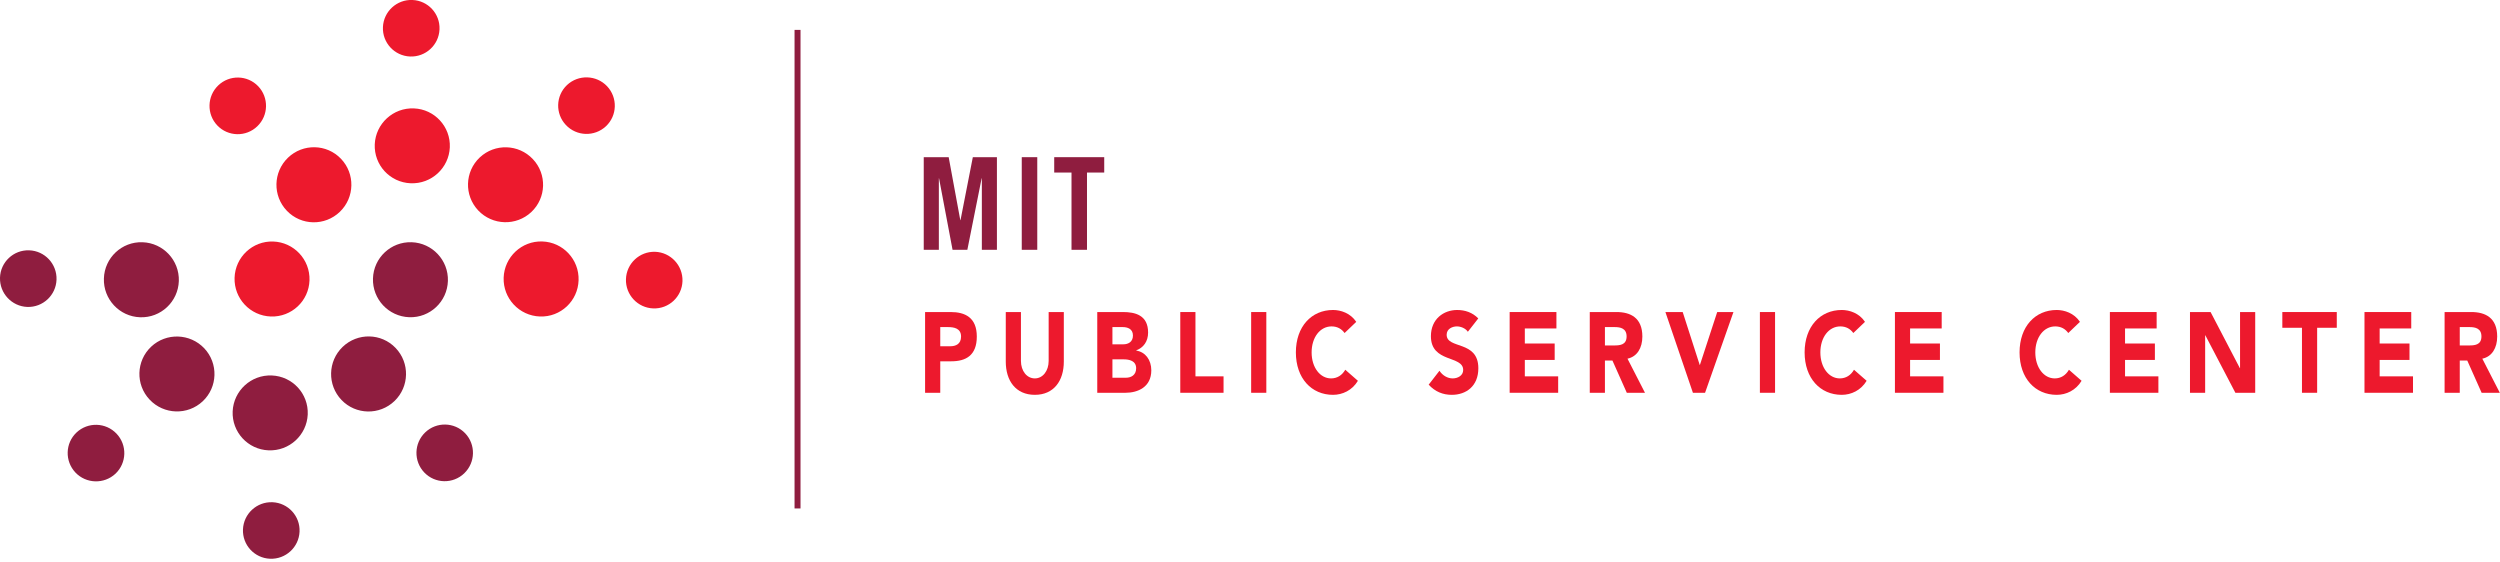 <?xml version="1.0" encoding="UTF-8" standalone="no"?>
<!-- Created with Inkscape (http://www.inkscape.org/) -->

<svg
   xmlns:dc="http://purl.org/dc/elements/1.1/"
   xmlns:cc="http://creativecommons.org/ns#"
   xmlns:rdf="http://www.w3.org/1999/02/22-rdf-syntax-ns#"
   xmlns:svg="http://www.w3.org/2000/svg"
   xmlns="http://www.w3.org/2000/svg"
   version="1.1"
   width="100%"
   height="100%"
   preserveAspectRatio="xMidYMid meet"
   viewBox="0 0 690 155"
   id="svg3221"
   xml:space="preserve"><defs
     id="defs3225" /><g
     transform="matrix(1.25,0,0,-1.25,0,154.213)"
     id="g3229"><g
       transform="scale(0.1,0.1)"
       id="g3231"><path
         d="m 905.328,1108.93 c 34.524,-1.39 63.637,25.43 65.11,59.89 1.457,34.44 -25.278,63.47 -59.77,64.91 -34.457,1.42 -63.648,-25.34 -65.156,-59.78 -1.52,-34.46 25.343,-63.6 59.816,-65.02"
         id="path3233"
         style="fill:#ed192d;fill-opacity:1;fill-rule:nonzero;stroke:none" /><path
         d="m 906.773,829.055 c 45.75,-1.907 84.395,33.644 86.43,79.281 1.938,45.566 -33.574,84.234 -79.25,86.019 -45.793,1.907 -84.449,-33.558 -86.508,-79.277 -1.883,-45.711 33.547,-84.176 79.328,-86.023"
         id="path3235"
         style="fill:#ed192d;fill-opacity:1;fill-rule:nonzero;stroke:none" /><path
         d="m 1382.11,617.324 c -1.13,-34.551 25.96,-63.465 60.41,-64.609 34.49,-1.199 63.3,25.91 64.4,60.332 1.03,34.535 -25.96,63.422 -60.39,64.699 -34.42,1.082 -63.33,-25.953 -64.42,-60.422"
         id="path3237"
         style="fill:#ed192d;fill-opacity:1;fill-rule:nonzero;stroke:none" /><path
         d="m 1112.05,620.508 c -1.44,-45.809 34.47,-84.09 80.2,-85.633 45.63,-1.621 83.87,34.266 85.26,80.039 1.5,45.731 -34.33,84.102 -79.99,85.629 -45.7,1.598 -83.89,-34.293 -85.47,-80.035"
         id="path3239"
         style="fill:#ed192d;fill-opacity:1;fill-rule:nonzero;stroke:none" /><path
         d="m 517.934,620.363 c -1.422,-45.695 34.414,-83.976 80.097,-85.5 45.625,-1.523 83.887,34.168 85.356,79.992 1.425,45.75 -34.387,83.938 -80.094,85.579 -45.656,1.578 -83.902,-34.282 -85.359,-80.071"
         id="path3241"
         style="fill:#ed192d;fill-opacity:1;fill-rule:nonzero;stroke:none" /><path
         d="m 1249.53,957.633 c 23.73,-25.09 63.27,-26.274 88.43,-2.656 25.06,23.597 26.18,63.133 2.44,88.343 -23.62,24.95 -63.27,26.21 -88.43,2.62 -25.04,-23.66 -26.17,-63.221 -2.44,-88.307"
         id="path3243"
         style="fill:#ed192d;fill-opacity:1;fill-rule:nonzero;stroke:none" /><path
         d="m 1055.93,769.02 c 31.5,-33.188 83.92,-34.786 117.22,-3.508 33.25,31.324 34.8,83.703 3.35,116.91 -31.42,33.301 -83.88,34.883 -117.18,3.633 -33.25,-31.313 -34.78,-83.7 -3.39,-117.035"
         id="path3245"
         style="fill:#ed192d;fill-opacity:1;fill-rule:nonzero;stroke:none" /><path
         d="m 635.906,885.52 c -33.051,-31.79 -34.105,-84.219 -2.472,-117.231 31.589,-33.016 83.925,-34.008 116.949,-2.293 32.945,31.692 34.09,84.156 2.453,117.172 -31.52,32.98 -83.941,34.023 -116.93,2.352"
         id="path3247"
         style="fill:#ed192d;fill-opacity:1;fill-rule:nonzero;stroke:none" /><path
         d="m 481.82,1045.06 c -24.91,-23.98 -25.687,-63.58 -1.902,-88.458 23.887,-24.903 63.398,-25.664 88.25,-1.723 24.883,23.941 25.699,63.511 1.922,88.391 -23.875,24.93 -63.379,25.74 -88.27,1.79"
         id="path3249"
         style="fill:#ed192d;fill-opacity:1;fill-rule:nonzero;stroke:none" /><path
         d="M 601.586,124.797 C 567.059,126.184 537.953,99.356 536.473,64.902 535.023,30.461 561.754,1.438 596.246,0 c 34.461,-1.426 63.652,25.332 65.16,59.766 1.52,34.465 -25.344,63.605 -59.82,65.031"
         id="path3251"
         style="fill:#8f1d3f;fill-opacity:1;fill-rule:nonzero;stroke:none" /><path
         d="m 600.141,404.668 c -45.758,1.906 -84.387,-33.652 -86.43,-79.285 -1.934,-45.567 33.578,-84.231 79.254,-86.016 45.793,-1.906 84.453,33.555 86.512,79.278 1.886,45.71 -33.555,84.167 -79.336,86.023"
         id="path3253"
         style="fill:#8f1d3f;fill-opacity:1;fill-rule:nonzero;stroke:none" /><path
         d="M 124.809,616.398 C 125.922,650.938 98.848,679.863 64.402,681 29.91,682.199 1.094,655.098 0,620.684 c -1.031,-34.539 25.941,-63.438 60.387,-64.715 34.418,-1.086 63.332,25.957 64.422,60.429"
         id="path3255"
         style="fill:#8f1d3f;fill-opacity:1;fill-rule:nonzero;stroke:none" /><path
         d="m 394.879,613.195 c 1.422,45.821 -34.488,84.102 -80.211,85.649 -45.641,1.625 -83.871,-34.258 -85.266,-80.035 -1.492,-45.743 34.332,-84.09 80,-85.633 45.696,-1.602 83.883,34.297 85.477,80.019"
         id="path3257"
         style="fill:#8f1d3f;fill-opacity:1;fill-rule:nonzero;stroke:none" /><path
         d="m 988.98,613.352 c 1.426,45.695 -34.414,83.976 -80.097,85.515 -45.625,1.516 -83.895,-34.187 -85.352,-80.008 -1.426,-45.742 34.383,-83.937 80.09,-85.578 45.652,-1.582 83.906,34.278 85.359,80.071"
         id="path3259"
         style="fill:#8f1d3f;fill-opacity:1;fill-rule:nonzero;stroke:none" /><path
         d="m 257.383,276.074 c -23.715,25.11 -63.266,26.281 -88.43,2.668 -25.047,-23.605 -26.176,-63.125 -2.441,-88.34 23.617,-24.953 63.269,-26.211 88.429,-2.629 25.059,23.672 26.176,63.235 2.442,88.301"
         id="path3261"
         style="fill:#8f1d3f;fill-opacity:1;fill-rule:nonzero;stroke:none" /><path
         d="m 450.984,464.699 c -31.492,33.184 -83.914,34.785 -117.218,3.516 -33.254,-31.328 -34.801,-83.711 -3.356,-116.914 31.414,-33.313 83.887,-34.883 117.188,-3.625 33.25,31.301 34.781,83.691 3.386,117.023"
         id="path3263"
         style="fill:#8f1d3f;fill-opacity:1;fill-rule:nonzero;stroke:none" /><path
         d="m 871.008,348.203 c 33.051,31.777 34.113,84.219 2.476,117.227 -31.593,33.019 -83.925,34.004 -116.953,2.297 -32.945,-31.7 -34.09,-84.161 -2.449,-117.18 31.52,-32.977 83.941,-34.024 116.926,-2.344"
         id="path3265"
         style="fill:#8f1d3f;fill-opacity:1;fill-rule:nonzero;stroke:none" /><path
         d="m 1025.09,188.664 c 24.91,23.984 25.69,63.582 1.92,88.457 -23.9,24.902 -63.412,25.66 -88.276,1.719 -24.871,-23.945 -25.683,-63.508 -1.91,-88.391 23.875,-24.929 63.376,-25.75 88.266,-1.785"
         id="path3267"
         style="fill:#8f1d3f;fill-opacity:1;fill-rule:nonzero;stroke:none" /><path
         d="m 2042.6,544.719 56.45,0 c 31.56,0 57.74,-11.828 57.74,-54.133 0,-41.797 -24.25,-54.637 -56.24,-54.637 l -24.46,0 0,-69.504 -33.49,0 0,178.274 z m 33.49,-75.539 22.32,0 c 11.8,0 23.61,4.785 23.61,21.406 0,18.391 -15.88,20.898 -28.76,20.898 l -17.17,0 0,-42.304"
         id="path3269"
         style="fill:#ed192d;fill-opacity:1;fill-rule:nonzero;stroke:none" /><path
         d="m 2348.91,435.188 c 0,-42.043 -21.9,-73.274 -63.97,-73.274 -42.29,0 -64.19,31.231 -64.19,73.274 l 0,109.531 33.49,0 0,-108.02 c 0,-21.902 12.88,-38.515 30.7,-38.515 17.6,0 30.49,16.613 30.49,38.515 l 0,108.02 33.48,0 0,-109.531"
         id="path3271"
         style="fill:#ed192d;fill-opacity:1;fill-rule:nonzero;stroke:none" /><path
         d="m 2422.75,544.719 56.67,0 c 26.62,0 55.59,-6.543 55.59,-45.313 0,-19.902 -10.51,-33.5 -26.18,-39.289 l 0,-0.508 c 19.97,-3.015 33.26,-20.39 33.26,-43.554 0,-37.266 -30.04,-49.61 -57.09,-49.61 l -62.25,0 0,178.274 z m 33.48,-71.262 24.26,0 c 10.3,0 21.04,5.051 21.04,19.395 0,14.855 -12.03,18.632 -22.53,18.632 l -22.77,0 0,-38.027 z m 0,-73.769 30.06,0 c 10.51,0 22.32,5.285 22.32,20.898 0,16.867 -16.09,19.648 -27.04,19.648 l -25.34,0 0,-40.546"
         id="path3273"
         style="fill:#ed192d;fill-opacity:1;fill-rule:nonzero;stroke:none" /><path
         d="m 2606.06,544.719 33.5,0 0,-142.012 62.03,0 0,-36.262 -95.53,0 0,178.274"
         id="path3275"
         style="fill:#ed192d;fill-opacity:1;fill-rule:nonzero;stroke:none" /><path
         d="m 2762.55,366.445 33.48,0 0,178.273 -33.48,0 0,-178.273 z"
         id="path3277"
         style="fill:#ed192d;fill-opacity:1;fill-rule:nonzero;stroke:none" /><path
         d="m 2968.83,498.391 c -6.65,9.316 -16.31,14.617 -28.76,14.617 -25.34,0 -44.01,-24.188 -44.01,-57.422 0,-33.242 18.67,-57.402 42.94,-57.402 13.52,0 24.46,7.05 31.34,19.121 l 27.91,-24.414 c -12.66,-21.161 -34.14,-30.977 -54.96,-30.977 -47.44,0 -82.01,36.516 -82.01,93.672 0,57.168 34.57,93.672 82.01,93.672 16.96,0 38.42,-6.805 51.29,-26.192 l -25.75,-24.675"
         id="path3279"
         style="fill:#ed192d;fill-opacity:1;fill-rule:nonzero;stroke:none" /><path
         d="m 3241.02,501.172 c -5.37,8.047 -16.1,11.836 -24.26,11.836 -9.44,0 -22.54,-5.047 -22.54,-18.387 0,-32.492 69.97,-11.582 69.97,-74.035 0,-39.785 -27.25,-58.672 -58.6,-58.672 -19.53,0 -36.7,6.809 -51.08,22.414 l 23.82,30.723 c 6.88,-10.578 18.04,-16.867 29.21,-16.867 10.94,0 23.17,6.027 23.17,18.632 0,32.727 -71.26,15.098 -71.26,74.524 0,38.027 28.13,57.918 57.95,57.918 17.17,0 33.71,-5.293 46.6,-18.641 l -22.98,-29.445"
         id="path3281"
         style="fill:#ed192d;fill-opacity:1;fill-rule:nonzero;stroke:none" /><path
         d="m 3333.31,544.719 103.26,0 0,-36.25 -69.77,0 0,-33.242 65.91,0 0,-36.262 -65.91,0 0,-36.258 73.63,0 0,-36.262 -107.12,0 0,178.274"
         id="path3283"
         style="fill:#ed192d;fill-opacity:1;fill-rule:nonzero;stroke:none" /><path
         d="m 3510.2,544.719 58.81,0 c 31.13,0 57.31,-12.578 57.31,-54.133 0,-24.93 -11.37,-44.316 -32.84,-48.848 l 38.63,-75.293 -40.13,0 -31.77,71.262 -16.54,0 0,-71.262 -33.47,0 0,178.274 z m 33.47,-73.781 19.76,0 c 12.22,0 28.1,0.519 28.1,19.902 0,17.883 -13.73,20.644 -25.95,20.644 l -21.91,0 0,-40.546"
         id="path3285"
         style="fill:#ed192d;fill-opacity:1;fill-rule:nonzero;stroke:none" /><path
         d="m 3677.2,544.719 38.2,0 37.56,-116.828 0.44,0 38.2,116.828 35.86,0 -62.69,-178.274 -26.82,0 -60.75,178.274"
         id="path3287"
         style="fill:#ed192d;fill-opacity:1;fill-rule:nonzero;stroke:none" /><path
         d="m 3885.84,366.445 33.488,0 0,178.273 -33.488,0 0,-178.273 z"
         id="path3289"
         style="fill:#ed192d;fill-opacity:1;fill-rule:nonzero;stroke:none" /><path
         d="m 4092.13,498.391 c -6.65,9.316 -16.32,14.617 -28.76,14.617 -25.33,0 -44.01,-24.188 -44.01,-57.422 0,-33.242 18.68,-57.402 42.94,-57.402 13.51,0 24.46,7.05 31.32,19.121 l 27.9,-24.414 c -12.65,-21.161 -34.12,-30.977 -54.95,-30.977 -47.44,0 -81.98,36.516 -81.98,93.672 0,57.168 34.54,93.672 81.98,93.672 16.97,0 38.43,-6.805 51.31,-26.192 l -25.75,-24.675"
         id="path3291"
         style="fill:#ed192d;fill-opacity:1;fill-rule:nonzero;stroke:none" /><path
         d="m 4184,544.719 103.25,0 0,-36.25 -69.77,0 0,-33.242 65.9,0 0,-36.262 -65.9,0 0,-36.258 73.64,0 0,-36.262 -107.12,0 0,178.274"
         id="path3293"
         style="fill:#ed192d;fill-opacity:1;fill-rule:nonzero;stroke:none" /><path
         d="m 4566.73,498.391 c -6.65,9.316 -16.31,14.617 -28.77,14.617 -25.32,0 -44,-24.188 -44,-57.422 0,-33.242 18.68,-57.402 42.92,-57.402 13.54,0 24.47,7.05 31.35,19.121 l 27.9,-24.414 c -12.65,-21.161 -34.13,-30.977 -54.95,-30.977 -47.44,0 -82,36.516 -82,93.672 0,57.168 34.56,93.672 82,93.672 16.95,0 38.43,-6.805 51.31,-26.192 l -25.76,-24.675"
         id="path3295"
         style="fill:#ed192d;fill-opacity:1;fill-rule:nonzero;stroke:none" /><path
         d="m 4658.6,544.719 103.26,0 0,-36.25 -69.78,0 0,-33.242 65.9,0 0,-36.262 -65.9,0 0,-36.258 73.64,0 0,-36.262 -107.12,0 0,178.274"
         id="path3297"
         style="fill:#ed192d;fill-opacity:1;fill-rule:nonzero;stroke:none" /><path
         d="m 4835.47,544.719 45.51,0 64.61,-123.879 0.43,0 0,123.879 33.48,0 0,-178.274 -43.78,0 -66.33,126.914 -0.42,0 0,-126.914 -33.5,0 0,178.274"
         id="path3299"
         style="fill:#ed192d;fill-opacity:1;fill-rule:nonzero;stroke:none" /><path
         d="m 5082.74,509.973 -43.35,0 0,34.746 120.22,0 0,-34.746 -43.36,0 0,-143.528 -33.51,0 0,143.528"
         id="path3301"
         style="fill:#ed192d;fill-opacity:1;fill-rule:nonzero;stroke:none" /><path
         d="m 5220.78,544.719 103.25,0 0,-36.25 -69.77,0 0,-33.242 65.91,0 0,-36.262 -65.91,0 0,-36.258 73.64,0 0,-36.262 -107.12,0 0,178.274"
         id="path3303"
         style="fill:#ed192d;fill-opacity:1;fill-rule:nonzero;stroke:none" /><path
         d="m 5397.66,544.719 58.81,0 c 31.14,0 57.32,-12.578 57.32,-54.133 0,-24.93 -11.37,-44.316 -32.85,-48.848 l 38.64,-75.293 -40.15,0 -31.75,71.262 -16.53,0 0,-71.262 -33.49,0 0,178.274 z m 33.49,-73.781 19.74,0 c 12.23,0 28.12,0.519 28.12,19.902 0,17.883 -13.73,20.644 -25.97,20.644 l -21.89,0 0,-40.546"
         id="path3305"
         style="fill:#ed192d;fill-opacity:1;fill-rule:nonzero;stroke:none" /><path
         d="m 2039.61,682.133 0,204.523 55.07,0 25.65,-139.082 0.47,0 27.2,139.082 53.2,0 0,-204.523 -33.29,0 0,157.859 -0.46,0 -31.55,-157.859 -32.66,0 -29.84,157.859 -0.41,0 0,-157.859 -33.38,0"
         id="path3307"
         style="fill:#8f1d3f;fill-opacity:1;fill-rule:nonzero;stroke:none" /><path
         d="m 2256.03,682.133 34.262,0 0,204.523 -34.262,0 0,-204.523 z"
         id="path3309"
         style="fill:#8f1d3f;fill-opacity:1;fill-rule:nonzero;stroke:none" /><path
         d="m 2438.14,886.656 0,-33.937 -38.06,0 0,-170.586 -34.19,0 0,170.586 -38.18,0 0,33.937 110.43,0"
         id="path3311"
         style="fill:#8f1d3f;fill-opacity:1;fill-rule:nonzero;stroke:none" /><path
         d="m 1754.36,111.035 13.188,0 0,1056.67 -13.188,0 0,-1056.67 z"
         id="path3313"
         style="fill:#8f1d3f;fill-opacity:1;fill-rule:nonzero;stroke:none" /></g></g></svg>

